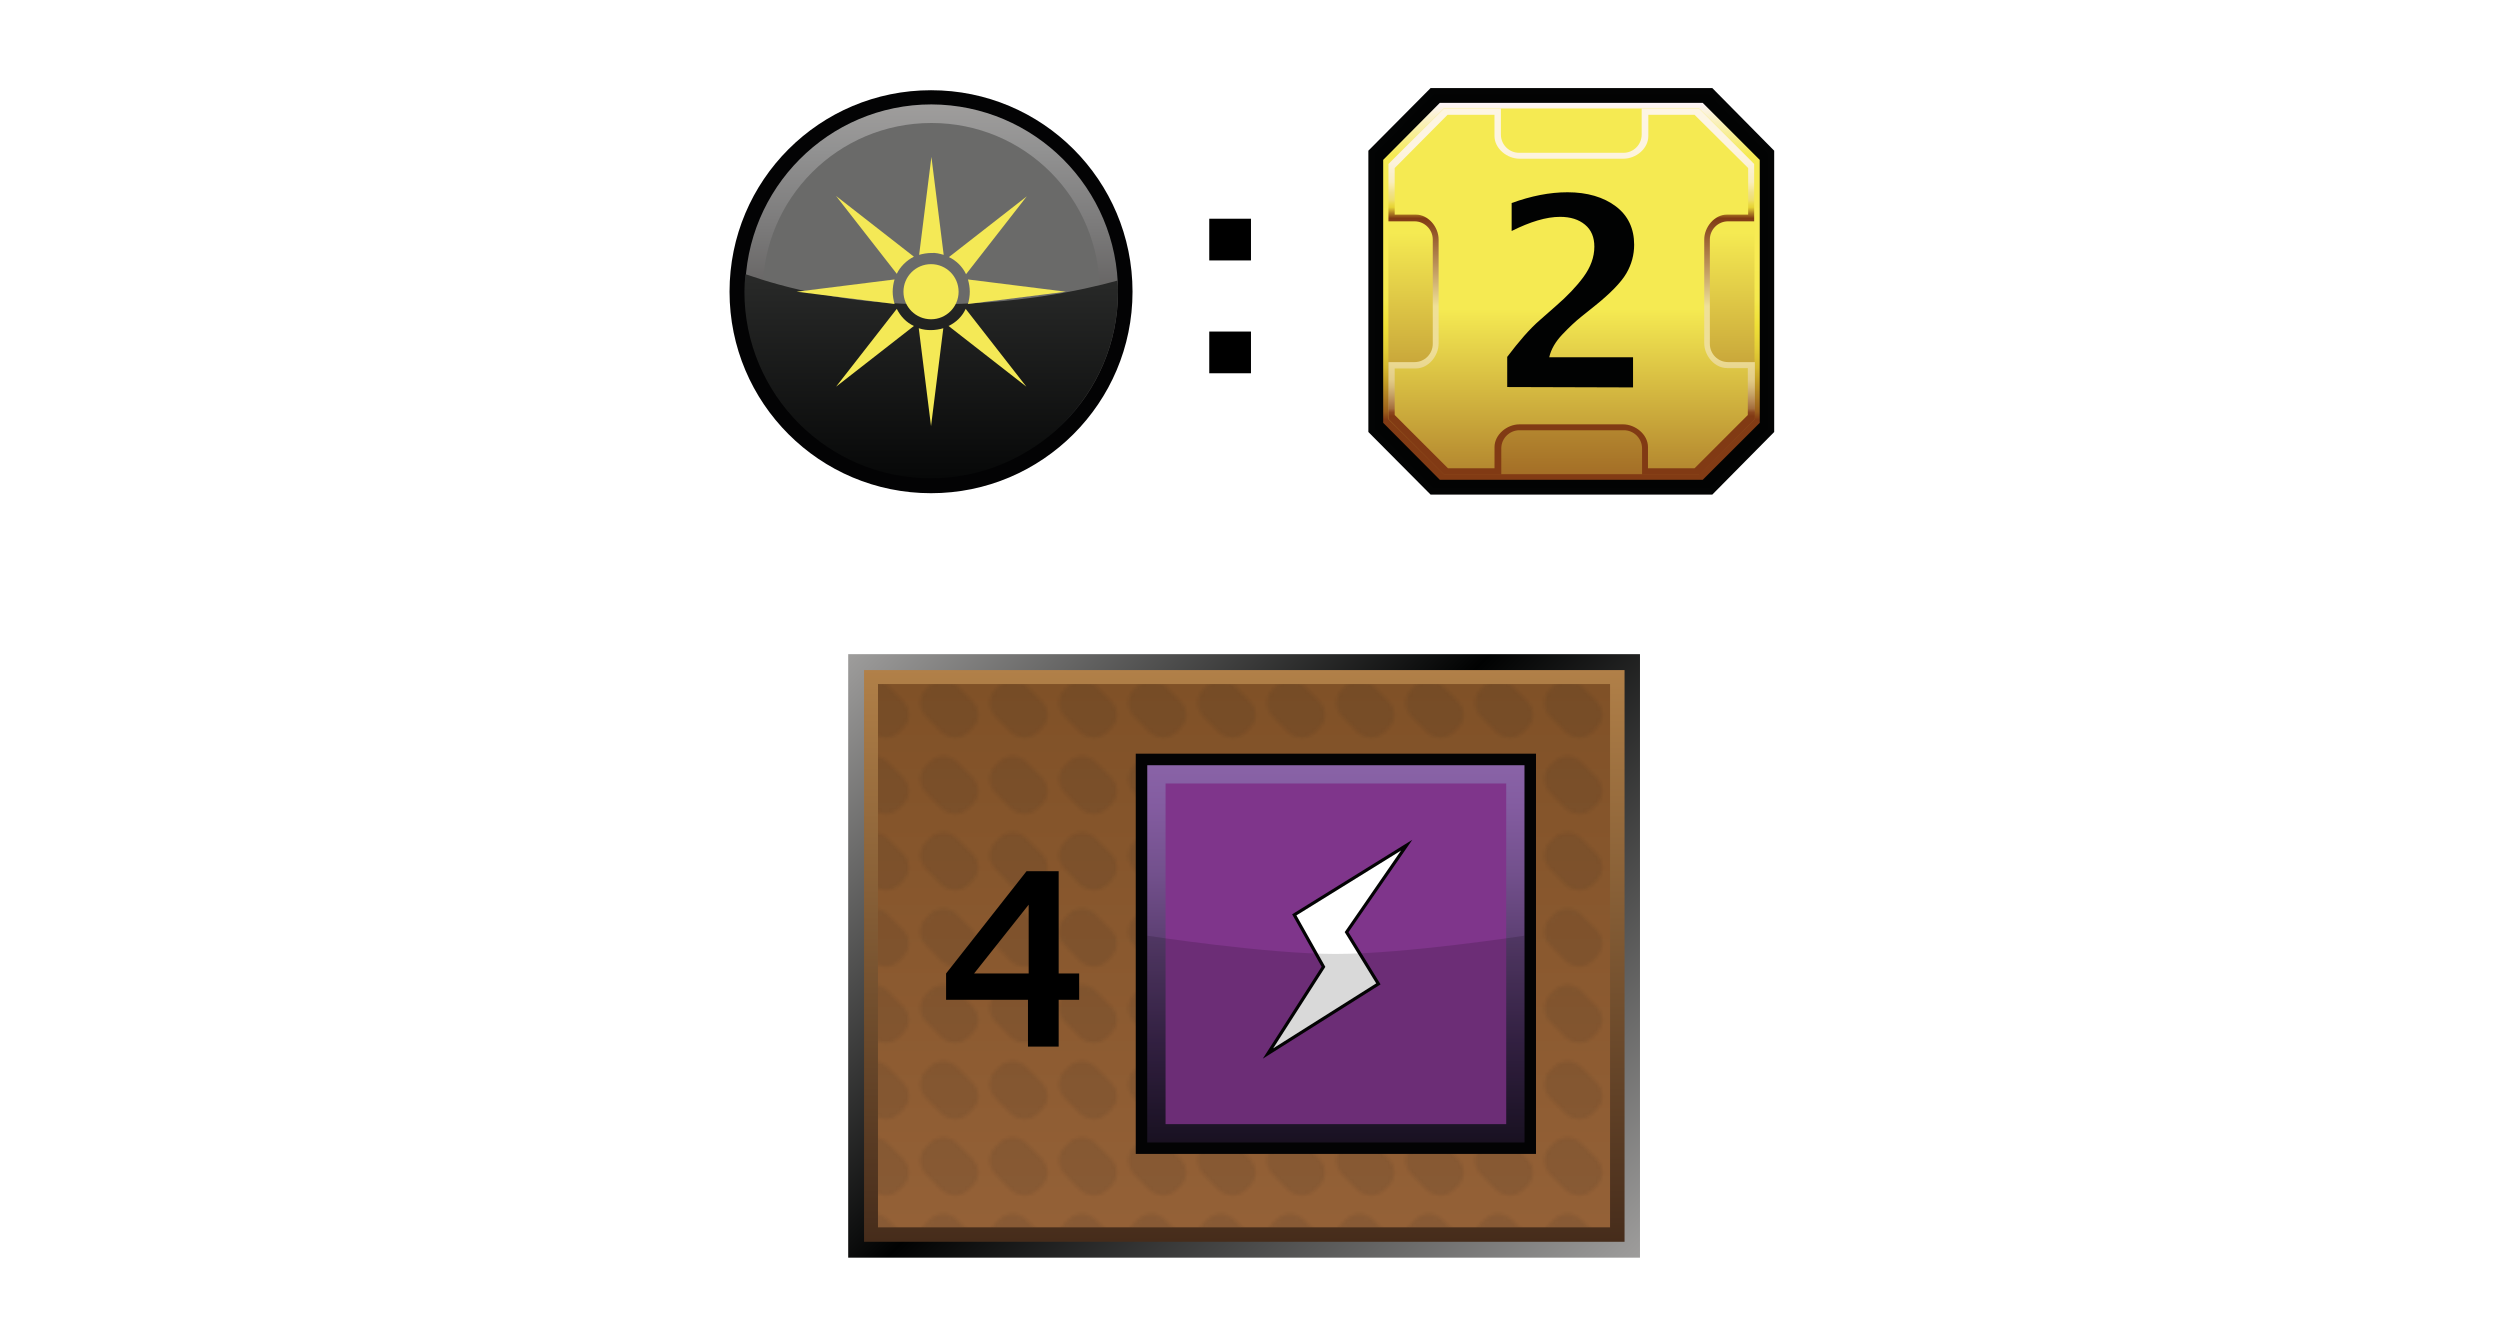 <?xml version="1.0" encoding="UTF-8"?><svg id="Layer" xmlns="http://www.w3.org/2000/svg" xmlns:xlink="http://www.w3.org/1999/xlink" viewBox="0 0 721 379.91"><defs><style>.cls-1{fill:url(#linear-gradient-2);}.cls-2{fill:url(#linear-gradient-6);}.cls-3{fill:#1f1f1e;}.cls-4{opacity:0;stroke:#1d1d1b;}.cls-4,.cls-5,.cls-6{stroke-miterlimit:10;}.cls-4,.cls-6{fill:#fff;}.cls-7{fill:url(#linear-gradient-10);}.cls-8{opacity:.15;}.cls-8,.cls-9{isolation:isolate;}.cls-8,.cls-10{fill:#030304;}.cls-9{fill:url(#Nowy_wzorek_4);opacity:.1;}.cls-11{fill:url(#linear-gradient-5);}.cls-12{fill:none;}.cls-13{fill:url(#linear-gradient-7);}.cls-5{fill:#020303;stroke:#030404;stroke-width:1.89px;}.cls-14{fill:url(#linear-gradient-9);}.cls-15{fill:#7f358b;}.cls-16{fill:url(#linear-gradient-3);}.cls-17{fill:#6a6a69;}.cls-18{fill:#f4e956;}.cls-19{fill:url(#linear-gradient);}.cls-20{fill:#010202;}.cls-21{fill:url(#linear-gradient-4);}.cls-22{fill:url(#linear-gradient-8);}.cls-6{stroke:#030304;stroke-width:.92px;}</style><linearGradient id="linear-gradient" x1="453.21" y1="208.27" x2="453.21" y2="316.97" gradientTransform="translate(0 346.64) scale(1 -1)" gradientUnits="userSpaceOnUse"><stop offset=".16" stop-color="#823b14"/><stop offset=".18" stop-color="#995d1a"/><stop offset=".22" stop-color="#ae7d22"/><stop offset=".26" stop-color="#c39d25"/><stop offset=".3" stop-color="#d6b92e"/><stop offset=".35" stop-color="#e4cf36"/><stop offset=".41" stop-color="#efe036"/><stop offset=".48" stop-color="#f5e94d"/><stop offset=".58" stop-color="#f8eb53"/><stop offset=".86" stop-color="#f5ea52"/><stop offset="1" stop-color="#fcf4f9"/></linearGradient><linearGradient id="linear-gradient-2" x1="453.21" y1="322.7" x2="453.21" y2="156.62" gradientTransform="translate(0 346.64) scale(1 -1)" gradientUnits="userSpaceOnUse"><stop offset=".26" stop-color="#f5ea52"/><stop offset=".86" stop-color="#813a14"/></linearGradient><linearGradient id="linear-gradient-3" x1="453.26" y1="209.77" x2="453.26" y2="315.36" gradientTransform="translate(0 346.64) scale(1 -1)" gradientUnits="userSpaceOnUse"><stop offset=".16" stop-color="#813a14"/><stop offset=".17" stop-color="#8d481f"/><stop offset=".18" stop-color="#a36c3d"/><stop offset=".2" stop-color="#b78954"/><stop offset=".22" stop-color="#c7a468"/><stop offset=".24" stop-color="#d7bb7a"/><stop offset=".26" stop-color="#e2cc88"/><stop offset=".3" stop-color="#ead891"/><stop offset=".34" stop-color="#eede97"/><stop offset=".46" stop-color="#efe097"/><stop offset=".7" stop-color="#813a14"/><stop offset=".73" stop-color="#e6d234"/><stop offset=".74" stop-color="#ebda49"/><stop offset=".75" stop-color="#eede6d"/><stop offset=".77" stop-color="#f0e18a"/><stop offset=".79" stop-color="#f8ebab"/><stop offset=".8" stop-color="#f8edbf"/><stop offset=".83" stop-color="#faf0cf"/><stop offset=".85" stop-color="#fcf2da"/><stop offset=".89" stop-color="#fdf4e1"/><stop offset=".99" stop-color="#fdf5e3"/></linearGradient><linearGradient id="linear-gradient-4" x1="453.21" y1="299.85" x2="453.21" y2="136.93" gradientTransform="translate(0 346.64) scale(1 -1)" gradientUnits="userSpaceOnUse"><stop offset=".26" stop-color="#f5ea52"/><stop offset=".77" stop-color="#813a14"/></linearGradient><linearGradient id="linear-gradient-5" x1="268.67" y1="420.02" x2="268.67" y2="312.29" gradientTransform="translate(0 -282.18)" gradientUnits="userSpaceOnUse"><stop offset="0" stop-color="#030304"/><stop offset=".07" stop-color="#030404"/><stop offset=".11" stop-color="#070909"/><stop offset=".14" stop-color="#0f1113"/><stop offset=".16" stop-color="#1d1f21"/><stop offset=".19" stop-color="#2d2d2f"/><stop offset=".21" stop-color="#3f3e3c"/><stop offset=".4" stop-color="#595756"/><stop offset=".67" stop-color="#7b7a7a"/><stop offset=".88" stop-color="#929292"/><stop offset="1" stop-color="#9f9d9c"/></linearGradient><linearGradient id="linear-gradient-6" x1="268.57" y1="420.03" x2="268.57" y2="361.17" gradientTransform="translate(0 -282.18)" gradientUnits="userSpaceOnUse"><stop offset="0" stop-color="#070808"/><stop offset="1" stop-color="#292a29"/></linearGradient><linearGradient id="linear-gradient-7" x1="459.39" y1="628.92" x2="258.19" y2="427.72" gradientTransform="translate(0 -252.64)" gradientUnits="userSpaceOnUse"><stop offset="0" stop-color="#9e9d9c"/><stop offset=".54" stop-color="#010202"/><stop offset="1" stop-color="#9e9d9c"/></linearGradient><linearGradient id="linear-gradient-8" x1="358.85" y1="610.77" x2="358.85" y2="445.89" gradientTransform="translate(0 -252.64)" gradientUnits="userSpaceOnUse"><stop offset="0" stop-color="#462c1b"/><stop offset="1" stop-color="#b18048"/></linearGradient><linearGradient id="linear-gradient-9" x1="358.78" y1="606.6" x2="358.78" y2="449.91" gradientTransform="translate(0 -252.64)" gradientUnits="userSpaceOnUse"><stop offset="0" stop-color="#946137"/><stop offset="1" stop-color="#805127"/></linearGradient><pattern id="Nowy_wzorek_4" x="0" y="0" width="19.7" height="21.7" patternTransform="translate(43.9 16649.47)" patternUnits="userSpaceOnUse" viewBox="0 0 19.7 21.7"><g><rect class="cls-12" width="19.7" height="21.7"/><g><rect class="cls-12" width="19.7" height="21.7"/><g><rect class="cls-12" width="19.7" height="21.7"/><g><rect class="cls-12" width="19.7" height="21.7"/><g><rect class="cls-12" width="19.7" height="21.7"/><path class="cls-3" d="M16.6,8.7c2.1,2.1,2.1,5.6,0,7.7l-1.2,1.2c-2.1,2.1-5.6,2.1-7.8,0L3.1,13c-2.1-2.1-2.1-5.6,0-7.7l1.2-1.2c2.1-2.1,5.6-2.1,7.7,0l4.6,4.6Z"/></g></g></g></g></g></pattern><linearGradient id="linear-gradient-10" x1="-578.07" y1="1393.23" x2="-501.14" y2="1316.28" gradientTransform="translate(-191.13 -1064.43) rotate(-45)" gradientUnits="userSpaceOnUse"><stop offset="0" stop-color="#1d1427"/><stop offset=".24" stop-color="#372348"/><stop offset=".49" stop-color="#573b6c"/><stop offset=".71" stop-color="#72508c"/><stop offset=".89" stop-color="#835ca0"/><stop offset="1" stop-color="#8963a7"/></linearGradient></defs><rect class="cls-4" x=".5" y=".5" width="720" height="378.91"/><g id="mln"><polygon id="obram_czarne" class="cls-5" points="412.98 26.34 395.58 43.85 395.58 124.2 412.98 141.7 493.43 141.7 510.73 124.2 510.73 43.85 493.43 26.34 412.98 26.34"/><polygon id="obram_zolte" class="cls-19" points="415.24 29.67 398.91 46.11 398.91 121.94 415.24 138.37 491.07 138.37 507.51 121.94 507.51 46.11 491.07 29.67 415.24 29.67"/><polygon id="tlo_wew" class="cls-1" points="416.42 31.28 400.41 47.29 400.41 120.87 416.42 136.76 490 136.76 506 120.87 506 47.29 490 31.28 416.42 31.28"/><path id="obram_skosne" class="cls-16" d="M498.38,104.43c-2.9,0-5.26-2.36-5.26-5.26v-30.08c0-2.9,2.36-5.26,5.26-5.26h7.52v-16.54l-15.9-16h-16.54v7.52c0,2.9-2.36,5.26-5.26,5.26h-30.08c-2.9,0-5.26-2.36-5.26-5.26v-7.52h-16.43l-16,16v16.54h7.52c2.9,0,5.26,2.36,5.26,5.26v30.08c0,2.9-2.36,5.26-5.26,5.26h-7.52v16.43l16,16h16.54v-7.52c0-2.9,2.36-5.26,5.26-5.26h30.08c2.9,0,5.26,2.36,5.26,5.26v7.52h16.54l16-16v-16.43h-7.73Z"/><path id="tlo_zew" class="cls-21" d="M498.05,106.15c-3.54,0-6.55-3.54-6.55-7.2v-29.86c0-3.54,2.9-7.2,6.55-7.2h6.12v-13.43l-15.47-15.36h-13.32v6.12c0,3.65-3.54,6.55-7.2,6.55h-29.97c-3.54,0-7.2-2.9-7.2-6.55v-6.12h-13.53l-15.25,15.36v13.43h6.12c3.54,0,6.55,3.54,6.55,7.2v29.97c0,3.54-2.9,7.2-6.55,7.2h-6.12v13.43l15.36,15.36h13.43v-6.12c0-3.54,3.54-6.55,7.2-6.55h29.86c3.54,0,7.2,2.9,7.2,6.55v6.12h13.43l15.36-15.36v-13.53h-6.02Z"/></g><path class="cls-20" d="M434.68,111.63v-8.7c3.33-4.4,6.44-8.06,9.56-10.74l4.51-3.97c3.22-2.79,5.91-5.59,7.95-8.38,2.04-2.79,3.11-5.69,3.11-8.7,0-2.69-.86-4.83-2.69-6.34s-4.19-2.26-7.2-2.26c-3.97,0-8.59,1.4-13.96,4.08v-8.06c5.59-2.04,10.96-3.11,16.11-3.11,5.69,0,10.42,1.4,13.96,4.08s5.26,6.44,5.26,11.06c0,2.9-.75,5.69-2.26,8.27s-4.62,5.8-9.34,9.56l-3.76,3.01c-1.61,1.29-3.44,3.01-5.37,5.05s-3.22,4.19-3.76,6.55h24.17v8.7l-36.31-.11h0Z"/><path d="M348.75,75v-11.92h12.03v12.03h-12.03v-.11Zm0,32.65v-12.03h12.03v12.03h-12.03Z"/><g id="tagSpace"><path class="cls-10" d="M326.62,84.13c0,32.01-25.99,58.11-58.11,58.11s-58.11-25.99-58.11-58.11,25.99-58.11,58.11-58.11,58.11,25.99,58.11,58.11h0Z"/><path class="cls-11" d="M322.43,84.13c0,29.65-24.06,53.71-53.71,53.71s-53.81-24.06-53.81-53.81,24.06-53.92,53.71-53.92c29.65,.11,53.81,24.17,53.81,54.03h0Z"/><path class="cls-17" d="M317.17,84.13c0,26.75-21.7,48.66-48.66,48.66s-48.55-21.8-48.55-48.66,21.7-48.66,48.66-48.66c26.96,0,48.55,21.7,48.55,48.66h0Z"/><path id="ciemniej" class="cls-2" d="M322.43,84.13c0-1.07,0-2.15-.11-3.22-10.85,3.01-29.54,6.87-53.71,6.87s-42.21-4.73-53.6-8.7c-.21,1.72-.32,3.33-.32,5.05,0,29.65,24.06,53.81,53.71,53.81s54.03-24.17,54.03-53.81h0Z"/><g id="gwiazda"><circle class="cls-18" cx="268.51" cy="84.13" r="7.95"/><path class="cls-18" d="M278.61,79.08l17.51-22.45-22.45,17.51c2.04,.97,3.87,2.69,4.94,4.94h0Z"/><path class="cls-18" d="M263.57,74.03l-22.45-17.51,17.51,22.45c.97-2.04,2.79-3.87,4.94-4.94h0Z"/><path class="cls-18" d="M307.4,84.13l-28.25-3.54c.32,1.07,.54,2.36,.54,3.54s-.21,2.47-.54,3.54l28.25-3.54Z"/><path class="cls-18" d="M272.16,73.5l-3.54-28.25-3.54,28.25c1.07-.32,2.36-.54,3.54-.54,1.29-.11,2.36,.21,3.54,.54Z"/><path class="cls-18" d="M273.56,94.01l22.45,17.51-17.51-22.45c-.97,2.15-2.69,3.87-4.94,4.94h0Z"/><path class="cls-18" d="M257.45,84.13c0-1.18,.21-2.47,.54-3.54l-28.25,3.54,28.25,3.54c-.32-1.18-.54-2.36-.54-3.54Z"/><path class="cls-18" d="M264.97,94.66l3.54,28.25,3.54-28.25c-1.07,.32-2.36,.54-3.54,.54s-2.26-.11-3.54-.54Z"/><path class="cls-18" d="M258.63,89.07l-17.51,22.45,22.45-17.51c-2.15-.97-3.87-2.79-4.94-4.94h0Z"/></g></g><g id="prodBg"><rect id="external-border" class="cls-13" x="244.62" y="188.66" width="228.35" height="174.05"/><rect id="internal-border" class="cls-22" x="249.19" y="193.25" width="219.33" height="164.88"/><rect id="bg" class="cls-14" x="253.21" y="197.28" width="211.13" height="156.68"/><rect id="bgPattern" class="cls-9" x="253.21" y="197.28" width="211.13" height="156.68"/></g><g id="energy"><rect class="cls-10" x="327.55" y="217.36" width="115.43" height="115.43"/><rect class="cls-7" x="330.87" y="220.69" width="108.79" height="108.79"/><polygon class="cls-15" points="434.39 225.96 434.39 324.2 336.15 324.2 336.15 225.96 434.39 225.96"/><polygon class="cls-6" points="373.27 263.84 405.68 243.75 388.36 268.83 397.53 283.75 365.68 303.84 381.69 278.83 373.27 263.84"/><path id="darker" class="cls-8" d="M439.66,329.47h-108.79v-59.62s34.25,5.27,54.34,5.27,54.44-5.27,54.44-5.27v59.62Z"/></g><path d="M296.47,301.84v-13.5h-23.62v-7.59l23.21-29.5h9.26v29.5h5.91v7.59h-5.91v13.5h-8.85Zm-15.54-21.09h15.74v-19.84l-15.74,19.84Z"/></svg>
